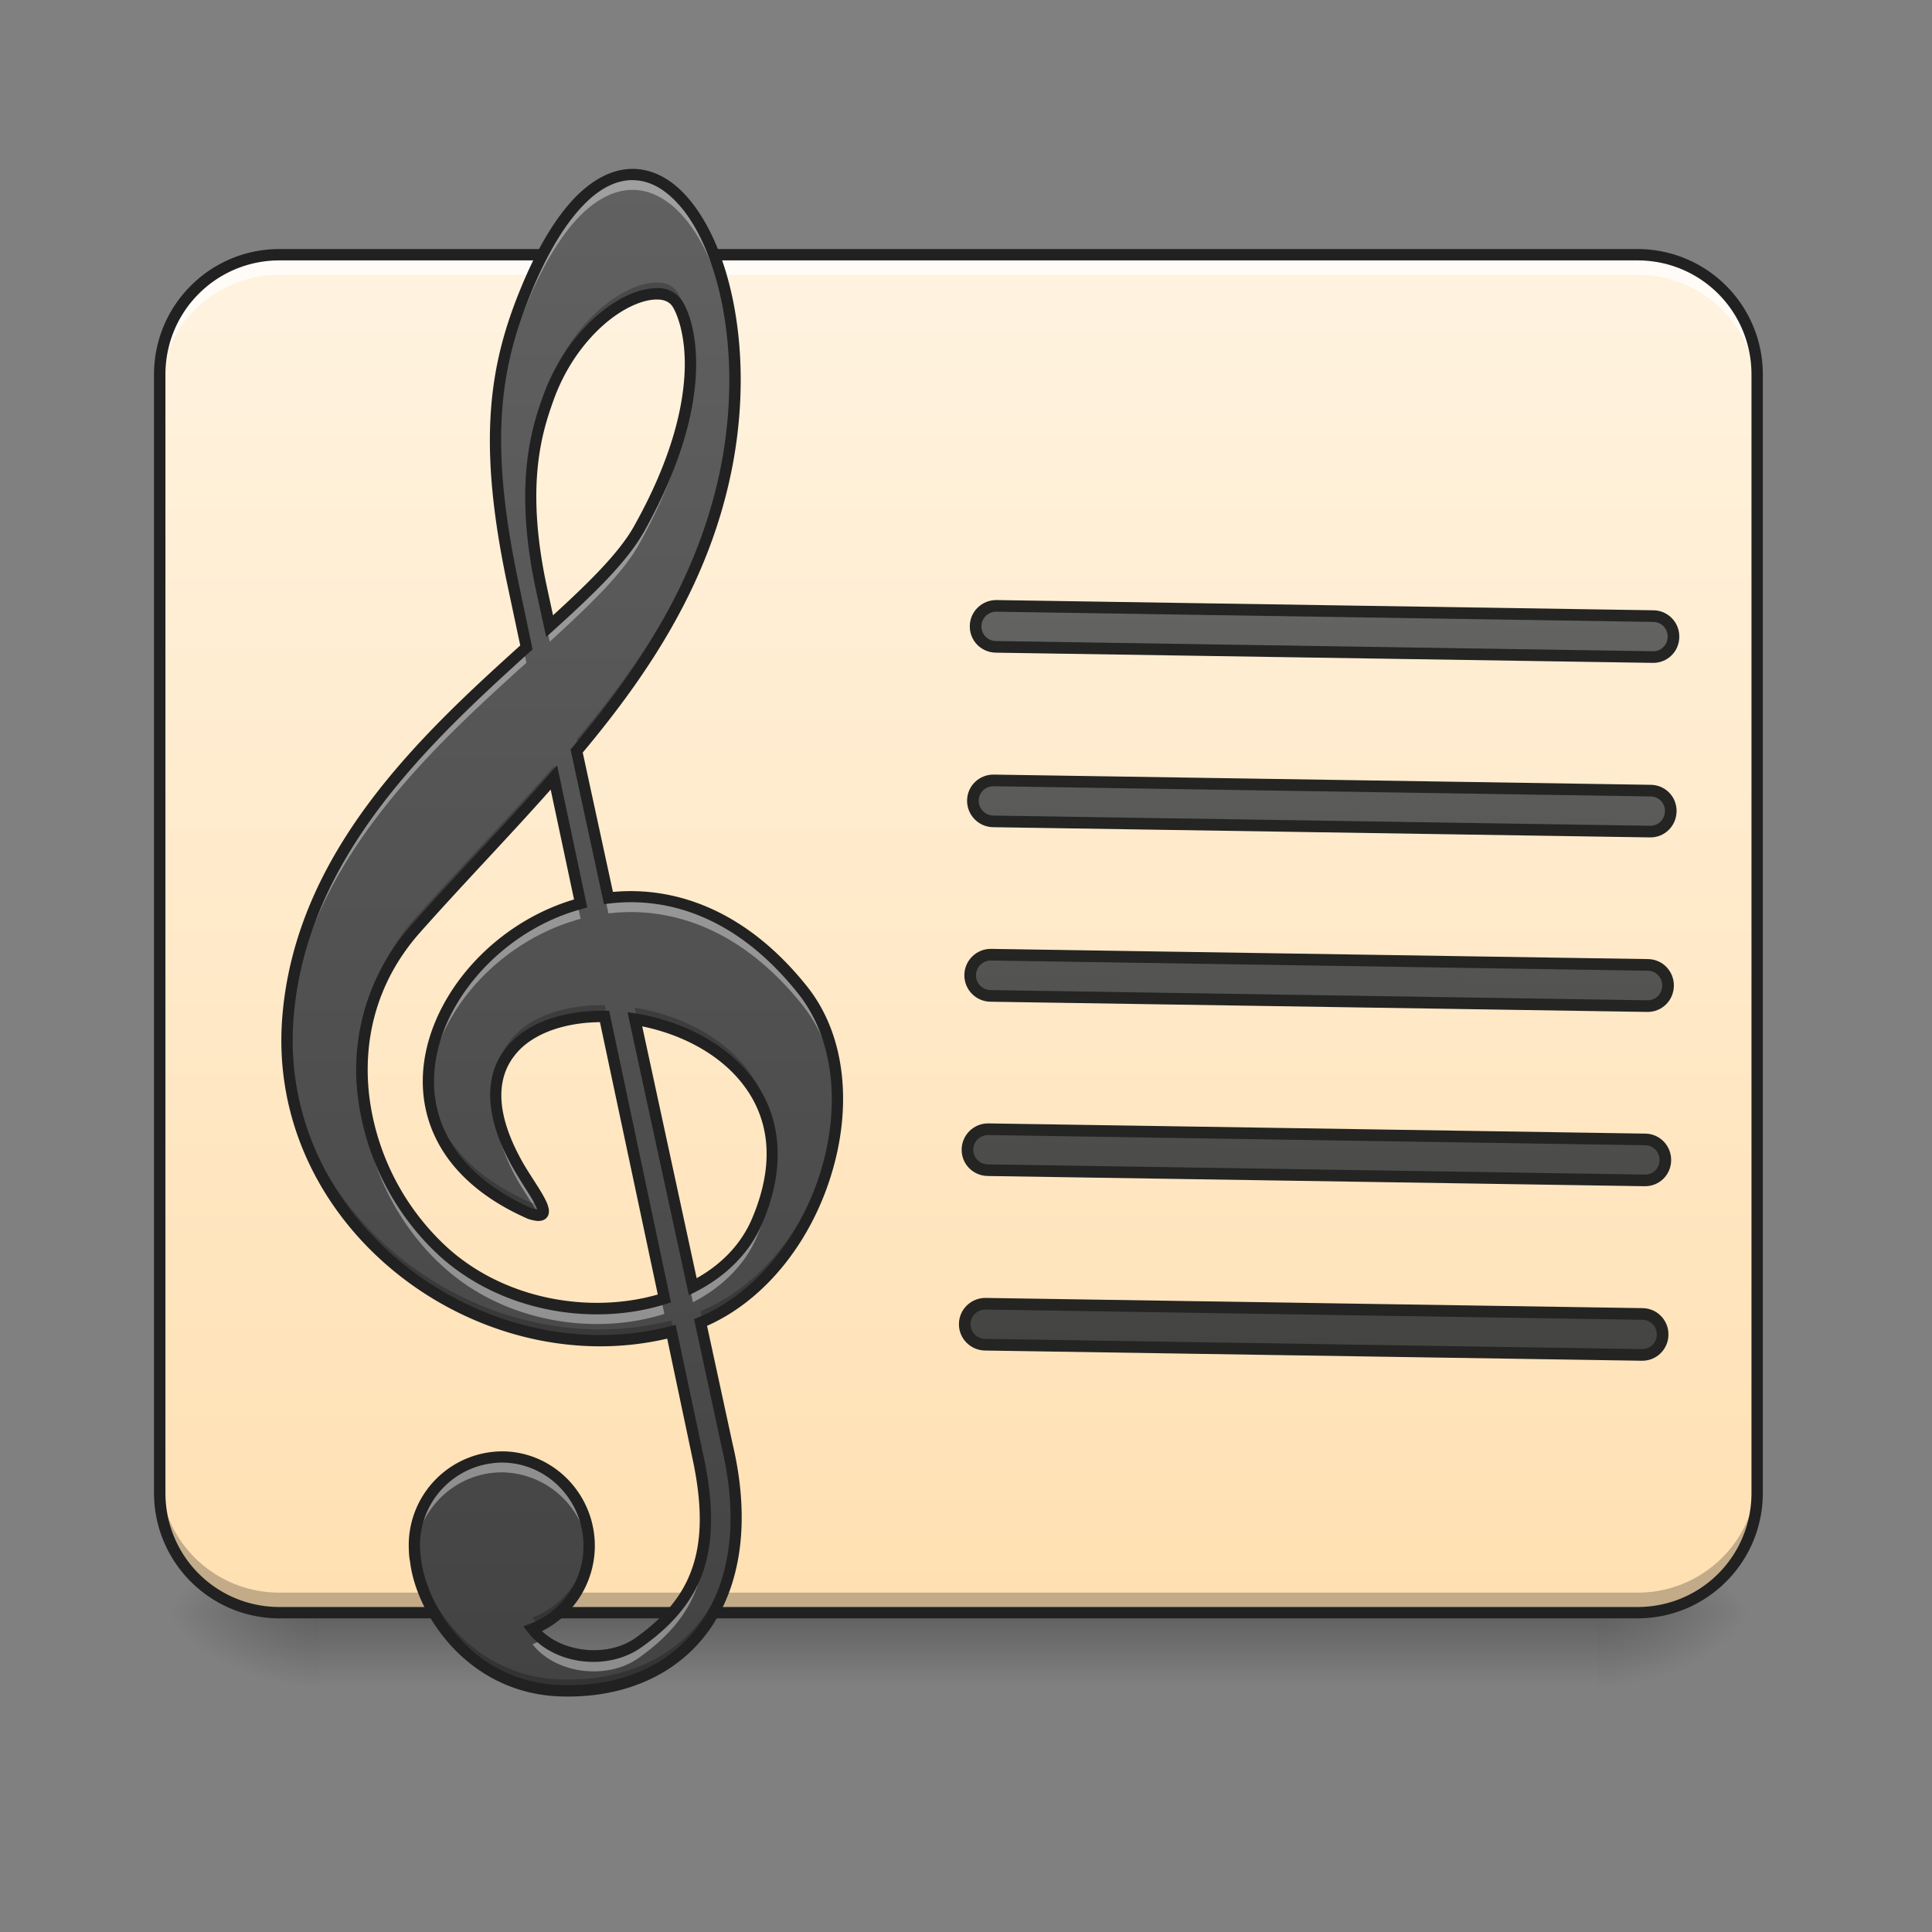<svg xmlns="http://www.w3.org/2000/svg" xmlns:xlink="http://www.w3.org/1999/xlink" width="32pt" height="32pt" viewBox="0 0 32 32"><rect x="0" y="0" width="32" height="32" fill="#808080" stroke="none"/><defs><linearGradient id="d" gradientUnits="userSpaceOnUse" x1="254" y1="233.5" x2="254" y2="254.667" gradientTransform="matrix(.095 0 0 .062 -7.812 12.116)"><stop offset="0" stop-opacity=".275"/><stop offset="1" stop-opacity="0"/></linearGradient><radialGradient id="e" gradientUnits="userSpaceOnUse" cx="450.909" cy="189.579" fx="450.909" fy="189.579" r="21.167" gradientTransform="matrix(0 -.078 -.141 0 52.792 62.272)"><stop offset="0" stop-opacity=".314"/><stop offset=".222" stop-opacity=".275"/><stop offset="1" stop-opacity="0"/></radialGradient><radialGradient id="f" gradientUnits="userSpaceOnUse" cx="450.909" cy="189.579" fx="450.909" fy="189.579" r="21.167" gradientTransform="matrix(0 .078 .141 0 -21.04 -8.85)"><stop offset="0" stop-opacity=".314"/><stop offset=".222" stop-opacity=".275"/><stop offset="1" stop-opacity="0"/></radialGradient><radialGradient id="g" gradientUnits="userSpaceOnUse" cx="450.909" cy="189.579" fx="450.909" fy="189.579" r="21.167" gradientTransform="matrix(0 -.078 .141 0 -21.04 62.272)"><stop offset="0" stop-opacity=".314"/><stop offset=".222" stop-opacity=".275"/><stop offset="1" stop-opacity="0"/></radialGradient><radialGradient id="h" gradientUnits="userSpaceOnUse" cx="450.909" cy="189.579" fx="450.909" fy="189.579" r="21.167" gradientTransform="matrix(0 .078 -.141 0 52.792 -8.85)"><stop offset="0" stop-opacity=".314"/><stop offset=".222" stop-opacity=".275"/><stop offset="1" stop-opacity="0"/></radialGradient><linearGradient id="i" gradientUnits="userSpaceOnUse" x1="127" y1="212.333" x2="127" y2="-147.5" gradientTransform="matrix(.062 0 0 .062 0 13.439)"><stop offset="0" stop-color="#ffe0b2"/><stop offset="1" stop-color="#fff3e0"/></linearGradient><linearGradient id="j" gradientUnits="userSpaceOnUse" x1="1000" y1="1695.118" x2="1000" y2="175.118" gradientTransform="matrix(.017 0 0 .017 -5.623 0)"><stop offset="0" stop-color="#424242"/><stop offset="1" stop-color="#616161"/></linearGradient><filter id="a" filterUnits="objectBoundingBox" x="0%" y="0%" width="100%" height="100%"><feColorMatrix in="SourceGraphic" values="0 0 0 0 1 0 0 0 0 1 0 0 0 0 1 0 0 0 1 0"/></filter><mask id="l"><path fill-opacity=".988" d="M0 0h32v32H0z" filter="url(#a)"/></mask><linearGradient id="c" gradientUnits="userSpaceOnUse" x1="1280" y1="1295.118" x2="1280" y2="575.118"><stop offset="0" stop-color="#424242"/><stop offset="1" stop-color="#616161"/></linearGradient><clipPath id="b"><path d="M0 0h32v32H0z"/></clipPath><g id="k" clip-path="url(#b)"><path d="M979.985 575.142c-11.101 0-20.077 8.975-20.077 19.84v.237c0 11.101 8.976 19.84 20.077 19.84h640.097c11.1 0 19.84-8.739 19.84-19.84v-.236c0-10.866-8.74-19.841-19.84-19.841zm0 170.062c-11.101 0-20.077 8.74-20.077 19.841s8.976 20.077 20.077 20.077h640.097c11.1 0 19.84-8.976 19.84-20.077s-8.74-19.84-19.84-19.84zm0 169.827c-11.101 0-20.077 8.975-20.077 20.077 0 11.1 8.976 20.076 20.077 20.076h640.097c11.1 0 19.84-8.975 19.84-20.076 0-11.102-8.74-20.077-19.84-20.077zm0 170.062c-11.101 0-20.077 8.976-20.077 20.077s8.976 19.84 20.077 19.84h640.097c11.1 0 19.84-8.739 19.84-19.84 0-11.101-8.74-20.077-19.84-20.077zm0 170.063c-11.101 0-20.077 8.975-20.077 19.84v.237c0 10.865 8.976 19.84 20.077 19.84h640.097c11.1 0 19.84-8.975 19.84-19.84v-.237c0-10.865-8.74-19.84-19.84-19.84zm0 0" transform="rotate(.891) scale(.017)" fill="url(#c)" stroke-width="11.339" stroke-linecap="round" stroke-linejoin="round" stroke="#212121"/></g></defs><path d="M5.293 26.71h21.168v1.325H5.293zm0 0" fill="url(#d)"/><path d="M26.46 26.71h2.645v-1.323h-2.644zm0 0" fill="url(#e)"/><path d="M5.293 26.71H2.645v1.325h2.648zm0 0" fill="url(#f)"/><path d="M5.293 26.71H2.645v-1.323h2.648zm0 0" fill="url(#g)"/><path d="M26.46 26.71h2.645v1.325h-2.644zm0 0" fill="url(#h)"/><path d="M4.629 4.219H27.12c1.098 0 1.984.89 1.984 1.984v18.524a1.982 1.982 0 0 1-1.984 1.984H4.63a1.985 1.985 0 0 1-1.984-1.984V6.203c0-1.094.89-1.984 1.984-1.984zm0 0" fill="url(#i)"/><path d="M4.629 26.71a1.982 1.982 0 0 1-1.984-1.983v-.332a1.98 1.98 0 0 0 1.984 1.984H27.12a1.977 1.977 0 0 0 1.984-1.984v.332a1.98 1.98 0 0 1-1.984 1.984zm0 0" fill-opacity=".235"/><path d="M4.629 4.219a1.982 1.982 0 0 0-1.984 1.984v.332a1.98 1.98 0 0 1 1.984-1.984H27.12c1.102 0 1.984.883 1.984 1.984v-.332a1.98 1.98 0 0 0-1.984-1.984zm0 0" fill="#fff" fill-opacity=".784"/><path d="M4.629 4.125c-1.149 0-2.078.93-2.078 2.078v18.524c0 1.148.93 2.078 2.078 2.078H27.12c1.152 0 2.078-.93 2.078-2.078V6.203a2.075 2.075 0 0 0-2.078-2.078zm0 .188H27.12c1.05 0 1.89.843 1.89 1.89v18.524c0 1.05-.84 1.89-1.89 1.89H4.63c-1.047 0-1.89-.84-1.89-1.89V6.203c0-1.047.843-1.89 1.89-1.89zm0 0" fill="#212121"/><path d="M10.477 2.89c-.57 0-1.204.555-1.762 1.91-.512 1.25-.723 2.49-.219 4.876l.223 1.047c-1.653 1.492-3.73 3.41-3.95 6.125-.28 3.445 3.215 6.015 6.352 5.21l.445 2.094c.332 1.567-.039 2.383-.992 3.059-.515.363-1.367.266-1.754-.23.555-.211.926-.747.938-1.348.012-.813-.621-1.485-1.422-1.5-.797-.016-1.457.633-1.473 1.445 0 .07.004.145.012.215v.008c.004.008.004.02.004.031.105.867.934 2.125 2.402 2.172 2.059.066 3.371-1.504 2.762-4.074l-.441-2.024c1.988-.82 2.972-3.89 1.699-5.5-1-1.261-2.168-1.66-3.223-1.535l-.527-2.434c1.136-1.355 2.094-2.816 2.469-4.64.527-2.574-.375-4.906-1.543-4.906zm.406 1.977c.144 0 .262.051.332.153.18.265.617 1.511-.63 3.738-.269.488-.823 1.015-1.48 1.617l-.132-.617c-.368-1.688-.094-2.602.101-3.149.406-1.136 1.29-1.75 1.809-1.742zM9.176 12.88l.441 2.082c-2.351.637-3.84 3.805-.851 5.133.496.168.082-.328-.176-.77-.985-1.703.11-2.504 1.426-2.488l.988 4.672c-1.152.367-2.649.144-3.664-.781-1.367-1.239-1.973-3.63-.453-5.344.75-.844 1.547-1.66 2.289-2.504zm1.336 4c1.437.23 2.867 1.383 2.027 3.348-.203.476-.586.843-1.062 1.09zm0 0" fill="url(#j)"/><path d="M10.477 2.89c-.57 0-1.204.555-1.762 1.91-.32.786-.524 1.567-.508 2.63.016-.934.211-1.653.508-2.371.558-1.36 1.191-1.914 1.762-1.914.91 0 1.66 1.421 1.695 3.27.035-1.974-.742-3.524-1.695-3.524zm.957 3.266c-.024.625-.227 1.489-.848 2.602-.27.488-.824 1.015-1.48 1.617l-.133-.617a7.092 7.092 0 0 1-.18-1.403c-.012.45.035.993.18 1.657l.132.617c.657-.602 1.211-1.129 1.48-1.617.712-1.274.876-2.223.849-2.856zm-2.762 4.61c-1.64 1.484-3.684 3.39-3.902 6.082-.016.172-.02.343-.016.511.004-.086.008-.172.016-.257.218-2.715 2.296-4.633 3.949-6.125zm.922 1.875c-.012.02-.028.035-.043.054l.527 2.434c1.055-.125 2.223.27 3.223 1.531.367.469.547 1.055.566 1.676.028-.711-.148-1.398-.566-1.93-1-1.261-2.168-1.66-3.223-1.535zm-.028 2.336c-1.441.414-2.543 1.773-2.464 3.062.07-1.223 1.144-2.453 2.515-2.82zm.946 2.156l.965 4.437c.476-.246.859-.613 1.062-1.09.195-.457.27-.87.246-1.238-.015.301-.094.63-.246.985-.203.476-.586.843-1.062 1.09l-.907-4.172-.058-.012zm-4.516.71c-.043 1.2.508 2.384 1.344 3.137 1.015.926 2.512 1.149 3.664.782l-.05-.239c-1.145.344-2.614.114-3.614-.796a4.168 4.168 0 0 1-1.344-2.883zm2.223.43c-.035.352.074.786.37 1.305.114.192.255.395.34.55.216-.01-.12-.429-.34-.804-.23-.402-.347-.75-.37-1.05zm3.433 3.864c-.015.008-.03.015-.05.023l.441 2.024c.09.382.137.746.148 1.082a5.2 5.2 0 0 0-.148-1.336zm-3.316 1.996c-.797-.016-1.457.633-1.473 1.445 0 .05 0 .102.004.149.07-.77.711-1.352 1.469-1.34a1.46 1.46 0 0 1 1.414 1.34c.004-.032.004-.063.008-.094.012-.813-.621-1.485-1.422-1.5zm3.348 1.156c-.036.867-.422 1.434-1.11 1.922-.449.316-1.148.281-1.582-.059a1.386 1.386 0 0 1-.172.082c.387.496 1.239.594 1.754.23.754-.534 1.145-1.16 1.11-2.175zm0 0" fill="#fff" fill-opacity=".392"/><path d="M10.883 4.68c-.52-.008-1.403.605-1.809 1.742a4.525 4.525 0 0 0-.281 1.71 4.46 4.46 0 0 1 .281-1.523c.406-1.136 1.29-1.75 1.809-1.742.144 0 .262.051.332.153.078.117.207.421.223.914.015-.602-.137-.97-.223-1.102-.07-.102-.188-.152-.332-.152zm1.289 1.523a7.437 7.437 0 0 1-.152 1.406c-.375 1.825-1.332 3.286-2.47 4.641l.036.152c1.121-1.347 2.062-2.8 2.434-4.605.113-.55.16-1.086.152-1.594zM8.207 7.211c-.008.68.078 1.473.29 2.465l.187.89c.011-.011.023-.02.035-.03l-.223-1.048c-.191-.902-.281-1.64-.289-2.277zm.969 5.48c-.742.844-1.54 1.66-2.29 2.504a3.467 3.467 0 0 0-.89 2.43c.02-.777.29-1.563.89-2.242.75-.844 1.548-1.66 2.29-2.504l.402 1.906.04-.012zm.777 3.957c-.969.008-1.797.461-1.738 1.399.055-.828.87-1.223 1.8-1.211l.954 4.496.035-.012-.988-4.672h-.063zm.559.043l.043.196c1.101.191 2.18.918 2.23 2.136.059-1.347-1.101-2.144-2.273-2.332zm-5.758.454c-.063 3.293 3.32 5.695 6.367 4.914l.445 2.093c.07.336.11.641.118.918a4.934 4.934 0 0 0-.118-1.105l-.445-2.094c-2.988.766-6.3-1.531-6.367-4.726zm2.344.675c-.035.867.433 1.727 1.668 2.274.25.086.27 0 .195-.16-.035.015-.098.007-.195-.028-1.145-.508-1.633-1.285-1.668-2.086zm6.773.29c-.039 1.464-.922 3.054-2.27 3.609l.04.172c1.382-.594 2.265-2.278 2.23-3.782zm-1.68 6.925c-.039 1.793-1.226 2.836-2.91 2.781-1.469-.046-2.297-1.308-2.402-2.171 0-.012 0-.024-.004-.032v-.008c-.004-.035-.008-.066-.008-.101 0 .023-.004.047-.004.074 0 .07.004.145.012.215v.008c.004.008.004.02.004.031.105.867.934 2.125 2.402 2.172 1.742.058 2.953-1.063 2.91-2.969zm-2.437.469a1.475 1.475 0 0 1-.934 1.289.801.801 0 0 0 .125.133c.489-.242.801-.742.813-1.293 0-.043-.004-.086-.004-.13zm0 0" fill-opacity=".235"/><path d="M10.477 2.797c-.317 0-.641.156-.954.476-.308.32-.613.809-.894 1.493-.52 1.261-.734 2.53-.223 4.93l.211.995c-1.644 1.485-3.719 3.41-3.941 6.149-.281 3.476 3.199 6.074 6.375 5.332l.422 2c.164.773.152 1.348-.012 1.812-.16.461-.477.82-.941 1.149-.438.308-1.16.25-1.543-.117.52-.258.863-.79.875-1.383.015-.863-.665-1.578-1.512-1.594a1.555 1.555 0 0 0-1.57 1.535v.004c0 .074.003.152.011.23v-.003l.004.004v.035h.004c.05.457.293 1 .711 1.445.418.445 1.02.785 1.781.809 1.051.035 1.93-.356 2.457-1.086.528-.735.703-1.801.395-3.102l-.422-1.95c.988-.44 1.719-1.413 2.05-2.48.344-1.093.274-2.296-.386-3.132-.992-1.25-2.16-1.672-3.223-1.575l-.5-2.308c1.13-1.352 2.086-2.82 2.461-4.652.266-1.301.172-2.543-.14-3.465-.157-.461-.368-.844-.621-1.118-.25-.273-.551-.433-.875-.433zm0 .187c.261 0 .511.13.738.375.23.243.43.606.578 1.047.3.887.395 2.098.137 3.371-.371 1.801-1.317 3.25-2.45 4.602l-.03.035.554 2.563.086-.012c1.023-.121 2.152.258 3.137 1.5.609.773.687 1.91.359 2.96-.328 1.048-1.059 1.997-2.02 2.395l-.07.028.453 2.101v.004c.305 1.266.13 2.27-.363 2.95-.488.675-1.297 1.042-2.3 1.007a2.317 2.317 0 0 1-1.65-.75c-.39-.414-.613-.93-.663-1.34 0-.011 0-.02-.004-.03V25.78a1.368 1.368 0 0 1 1.367-1.555c.746.016 1.34.641 1.328 1.403a1.38 1.38 0 0 1-.879 1.266l-.117.043.078.101c.426.543 1.32.645 1.879.246.488-.344.836-.734 1.016-1.238.175-.508.183-1.121.015-1.914l-.465-2.188-.093.024c-3.075.785-6.508-1.735-6.235-5.114.215-2.671 2.27-4.57 3.918-6.062l.04-.035-.231-1.102c-.504-2.375-.297-3.582.21-4.816.278-.672.571-1.14.86-1.438.285-.297.563-.418.817-.418zm.406 1.79c-.297-.004-.66.16-1.008.464-.348.305-.68.758-.887 1.34-.199.55-.476 1.496-.11 3.2l.169.773.121-.11c.66-.597 1.215-1.129 1.5-1.636.629-1.125.836-2.008.86-2.649.023-.636-.13-1.027-.239-1.187a.474.474 0 0 0-.406-.196zm0 .187c.12 0 .203.039.254.113.07.106.226.469.203 1.074-.024.606-.219 1.461-.836 2.563-.242.437-.742.93-1.344 1.48l-.098-.453c-.363-1.672-.093-2.554.102-3.097.195-.551.512-.977.836-1.262.324-.285.66-.422.883-.418zm-1.656 7.715l-.122.14c-.742.844-1.539 1.657-2.289 2.504a3.596 3.596 0 0 0-.878 2.926 4.302 4.302 0 0 0 1.335 2.55c1.047.95 2.575 1.177 3.758.802l.082-.028-1.023-4.828h-.074c-.68-.008-1.309.192-1.653.637-.34.445-.355 1.121.149 1.992.129.227.297.465.363.606.012.023.016.039.02.054-.024-.004-.055-.008-.098-.023-.727-.324-1.176-.758-1.406-1.227-.235-.472-.254-.988-.114-1.488.282-1 1.223-1.934 2.364-2.238l.086-.024zm-.106.402l.387 1.82c-1.172.348-2.113 1.297-2.41 2.344-.153.54-.13 1.106.125 1.621.254.516.742.98 1.504 1.317l.003.004h.004a.663.663 0 0 0 .172.039c.051 0 .11-.008.149-.055.039-.043.039-.098.035-.14a.555.555 0 0 0-.043-.13c-.082-.175-.25-.406-.375-.62-.48-.837-.445-1.41-.156-1.786.273-.363.812-.555 1.421-.562l.958 4.511c-1.11.32-2.528.094-3.493-.785a4.082 4.082 0 0 1-1.277-2.433c-.129-.946.09-1.942.832-2.778.707-.797 1.457-1.57 2.164-2.367zm1.274 3.688l.027.132.988 4.555.11-.055c.492-.253.89-.632 1.105-1.132.43-1.008.281-1.832-.172-2.422-.45-.586-1.187-.938-1.926-1.059zm.242.234c.652.133 1.281.457 1.668.96.414.536.558 1.27.148 2.231-.18.418-.5.747-.914.98zm0 0" fill="#212121"/><use xlink:href="#k" mask="url(#l)"/></svg>